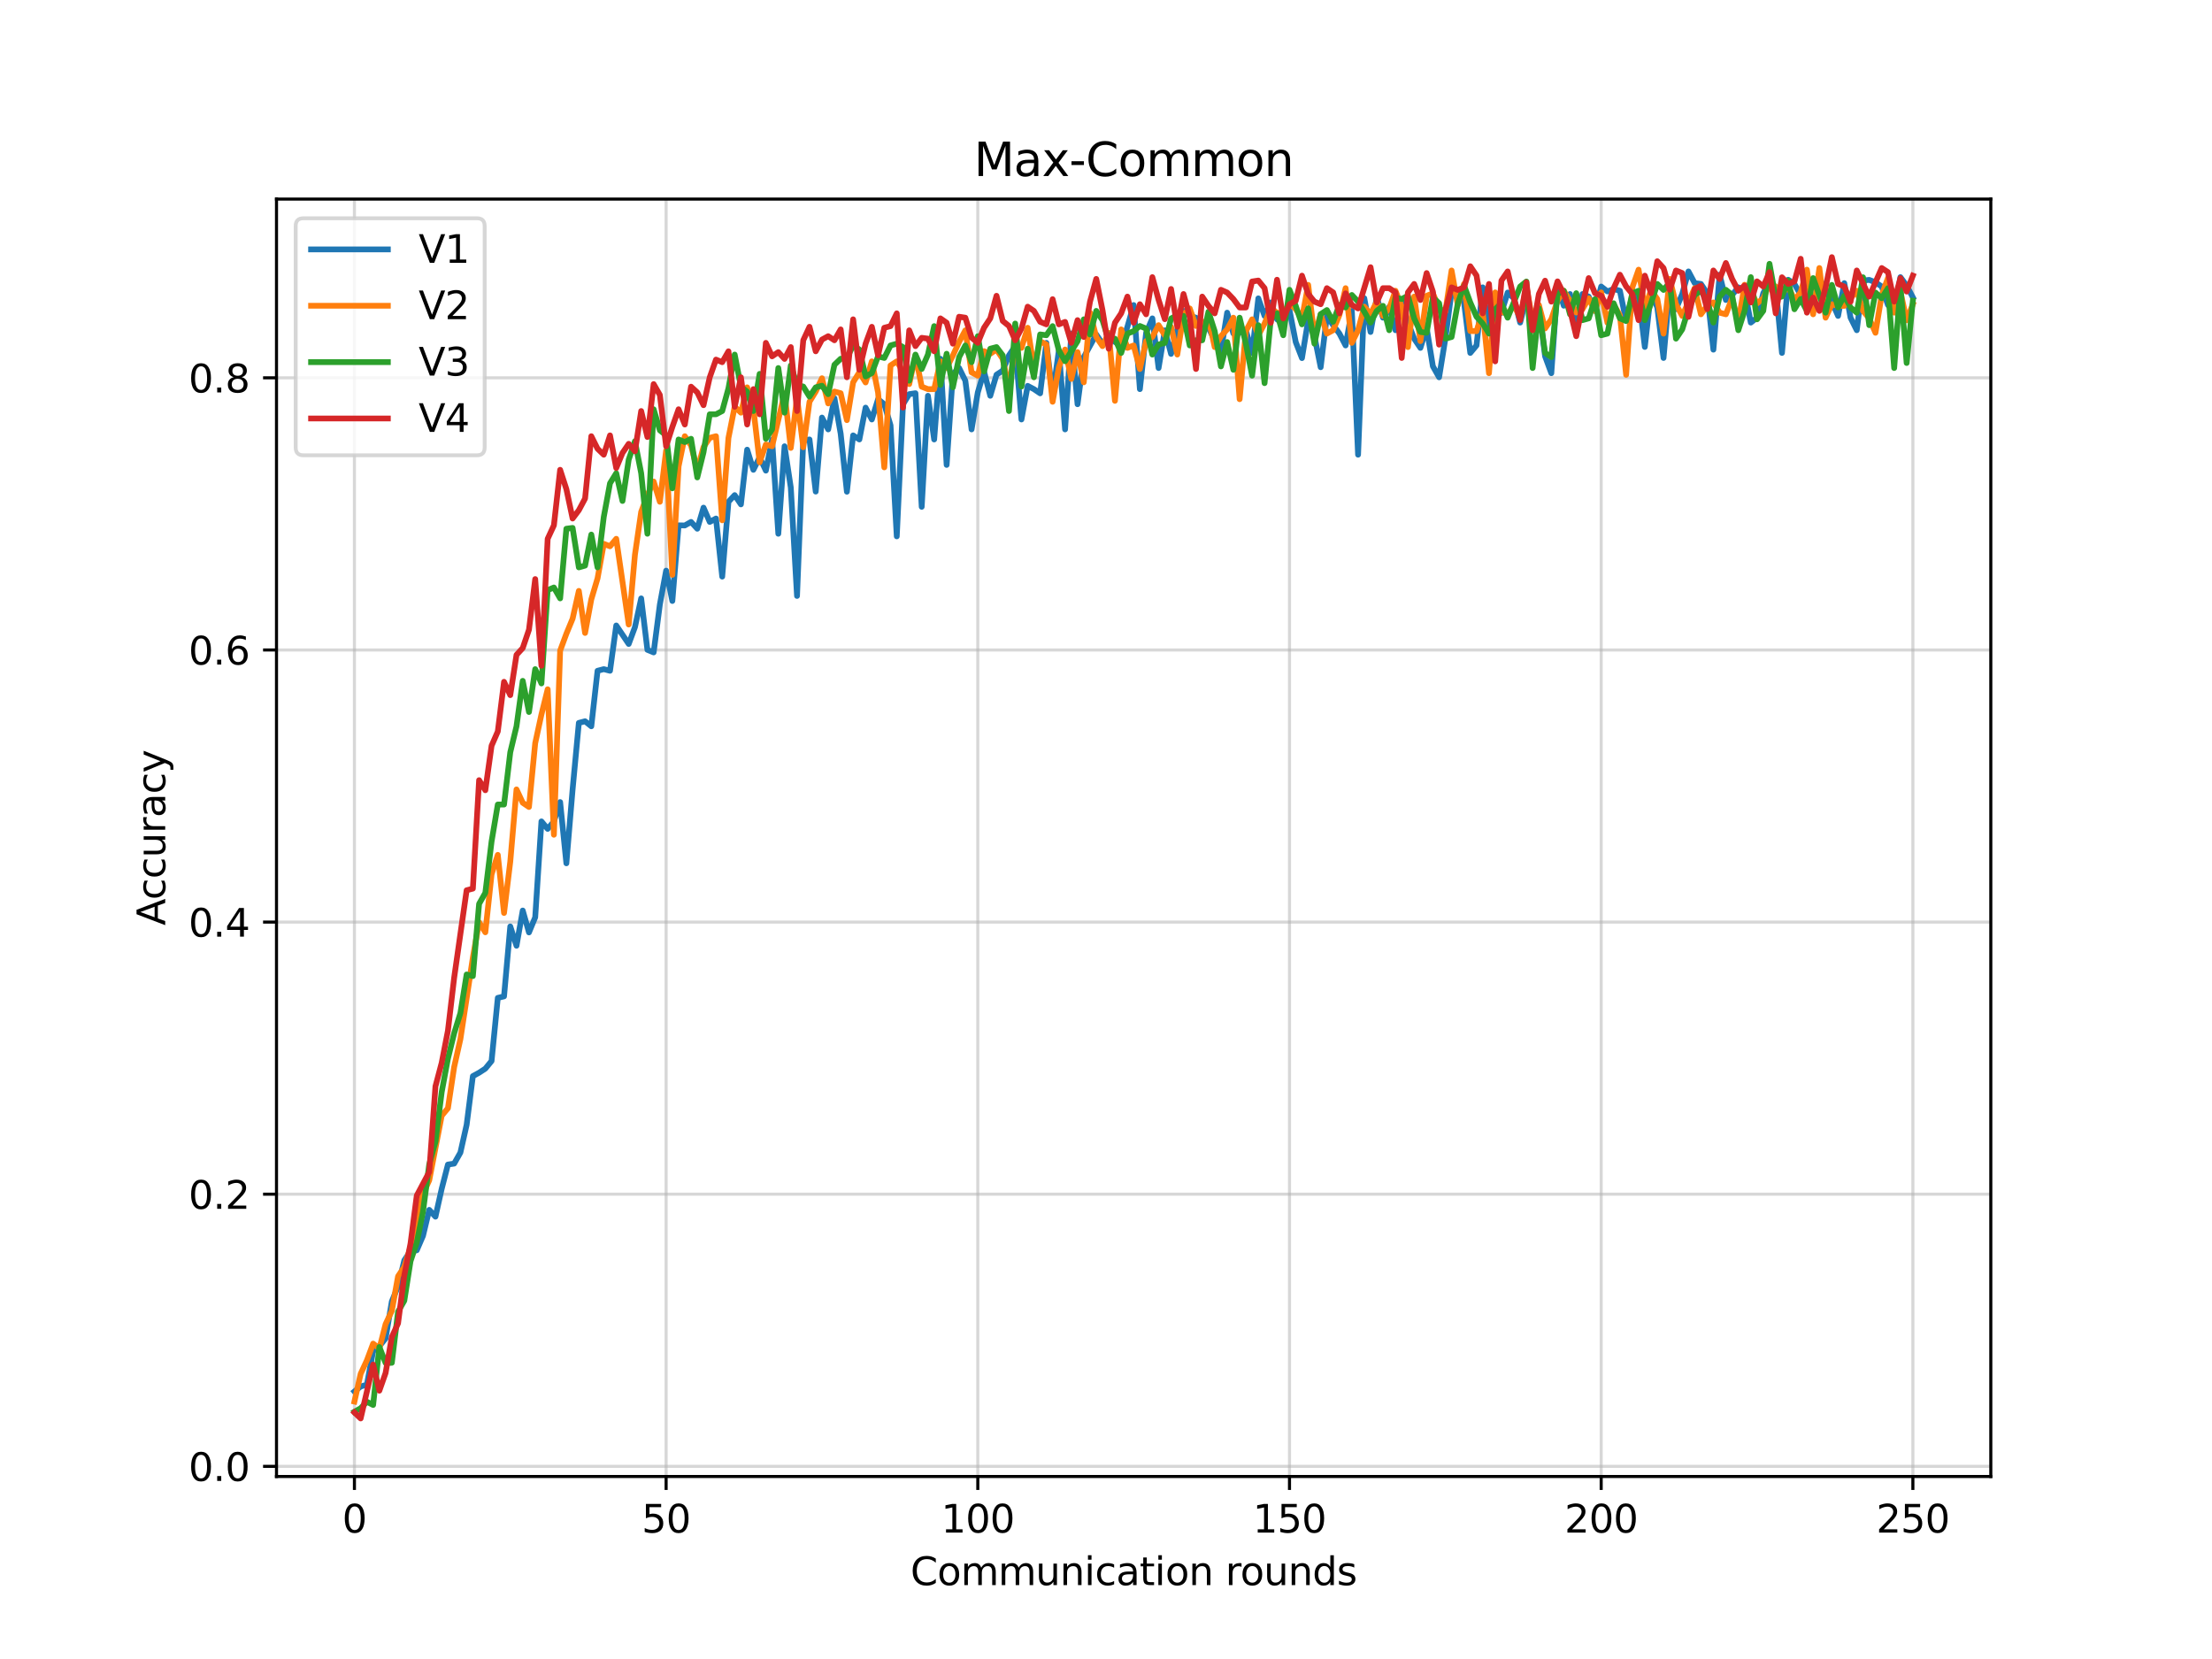 <?xml version="1.0" encoding="utf-8" standalone="no"?>
<!DOCTYPE svg PUBLIC "-//W3C//DTD SVG 1.1//EN"
  "http://www.w3.org/Graphics/SVG/1.1/DTD/svg11.dtd">
<svg xmlns:xlink="http://www.w3.org/1999/xlink" width="576pt" height="432pt" viewBox="0 0 576 432" xmlns="http://www.w3.org/2000/svg" version="1.1">
 <defs>
  <style type="text/css">*{stroke-linejoin: round; stroke-linecap: butt}</style>
 </defs>
 <g id="figure_1">
  <g id="patch_1">
   <path d="M 0 432 
L 576 432 
L 576 0 
L 0 0 
z
" style="fill: #ffffff"/>
  </g>
  <g id="axes_1">
   <g id="patch_2">
    <path d="M 72 384.48 
L 518.4 384.48 
L 518.4 51.84 
L 72 51.84 
z
" style="fill: #ffffff"/>
   </g>
   <g id="matplotlib.axis_1">
    <g id="xtick_1">
     <g id="line2d_1">
      <path d="M 92.291 384.48 
L 92.291 51.84 
" clip-path="url(#pf5d9b5cfca)" style="fill: none; stroke: #b0b0b0; stroke-opacity: 0.5; stroke-width: 0.8; stroke-linecap: square"/>
     </g>
     <g id="line2d_2">
      <defs>
       <path id="m8b87a266e9" d="M 0 0 
L 0 3.5 
" style="stroke: #000000; stroke-width: 0.8"/>
      </defs>
      <g>
       <use xlink:href="#m8b87a266e9" x="92.291" y="384.48" style="stroke: #000000; stroke-width: 0.8"/>
      </g>
     </g>
     <g id="text_1">
      <!-- 0 -->
      <g transform="translate(89.11 399.078)scale(0.1 -0.1)">
       <defs>
        <path id="DejaVuSans-30" d="M 2034 4250 
Q 1547 4250 1301 3770 
Q 1056 3291 1056 2328 
Q 1056 1369 1301 889 
Q 1547 409 2034 409 
Q 2525 409 2770 889 
Q 3016 1369 3016 2328 
Q 3016 3291 2770 3770 
Q 2525 4250 2034 4250 
z
M 2034 4750 
Q 2819 4750 3233 4129 
Q 3647 3509 3647 2328 
Q 3647 1150 3233 529 
Q 2819 -91 2034 -91 
Q 1250 -91 836 529 
Q 422 1150 422 2328 
Q 422 3509 836 4129 
Q 1250 4750 2034 4750 
z
" transform="scale(0.016)"/>
       </defs>
       <use xlink:href="#DejaVuSans-30"/>
      </g>
     </g>
    </g>
    <g id="xtick_2">
     <g id="line2d_3">
      <path d="M 173.455 384.48 
L 173.455 51.84 
" clip-path="url(#pf5d9b5cfca)" style="fill: none; stroke: #b0b0b0; stroke-opacity: 0.5; stroke-width: 0.8; stroke-linecap: square"/>
     </g>
     <g id="line2d_4">
      <g>
       <use xlink:href="#m8b87a266e9" x="173.455" y="384.48" style="stroke: #000000; stroke-width: 0.8"/>
      </g>
     </g>
     <g id="text_2">
      <!-- 50 -->
      <g transform="translate(167.092 399.078)scale(0.1 -0.1)">
       <defs>
        <path id="DejaVuSans-35" d="M 691 4666 
L 3169 4666 
L 3169 4134 
L 1269 4134 
L 1269 2991 
Q 1406 3038 1543 3061 
Q 1681 3084 1819 3084 
Q 2600 3084 3056 2656 
Q 3513 2228 3513 1497 
Q 3513 744 3044 326 
Q 2575 -91 1722 -91 
Q 1428 -91 1123 -41 
Q 819 9 494 109 
L 494 744 
Q 775 591 1075 516 
Q 1375 441 1709 441 
Q 2250 441 2565 725 
Q 2881 1009 2881 1497 
Q 2881 1984 2565 2268 
Q 2250 2553 1709 2553 
Q 1456 2553 1204 2497 
Q 953 2441 691 2322 
L 691 4666 
z
" transform="scale(0.016)"/>
       </defs>
       <use xlink:href="#DejaVuSans-35"/>
       <use xlink:href="#DejaVuSans-30" x="63.623"/>
      </g>
     </g>
    </g>
    <g id="xtick_3">
     <g id="line2d_5">
      <path d="M 254.618 384.48 
L 254.618 51.84 
" clip-path="url(#pf5d9b5cfca)" style="fill: none; stroke: #b0b0b0; stroke-opacity: 0.5; stroke-width: 0.8; stroke-linecap: square"/>
     </g>
     <g id="line2d_6">
      <g>
       <use xlink:href="#m8b87a266e9" x="254.618" y="384.48" style="stroke: #000000; stroke-width: 0.8"/>
      </g>
     </g>
     <g id="text_3">
      <!-- 100 -->
      <g transform="translate(245.074 399.078)scale(0.1 -0.1)">
       <defs>
        <path id="DejaVuSans-31" d="M 794 531 
L 1825 531 
L 1825 4091 
L 703 3866 
L 703 4441 
L 1819 4666 
L 2450 4666 
L 2450 531 
L 3481 531 
L 3481 0 
L 794 0 
L 794 531 
z
" transform="scale(0.016)"/>
       </defs>
       <use xlink:href="#DejaVuSans-31"/>
       <use xlink:href="#DejaVuSans-30" x="63.623"/>
       <use xlink:href="#DejaVuSans-30" x="127.246"/>
      </g>
     </g>
    </g>
    <g id="xtick_4">
     <g id="line2d_7">
      <path d="M 335.782 384.48 
L 335.782 51.84 
" clip-path="url(#pf5d9b5cfca)" style="fill: none; stroke: #b0b0b0; stroke-opacity: 0.5; stroke-width: 0.8; stroke-linecap: square"/>
     </g>
     <g id="line2d_8">
      <g>
       <use xlink:href="#m8b87a266e9" x="335.782" y="384.48" style="stroke: #000000; stroke-width: 0.8"/>
      </g>
     </g>
     <g id="text_4">
      <!-- 150 -->
      <g transform="translate(326.238 399.078)scale(0.1 -0.1)">
       <use xlink:href="#DejaVuSans-31"/>
       <use xlink:href="#DejaVuSans-35" x="63.623"/>
       <use xlink:href="#DejaVuSans-30" x="127.246"/>
      </g>
     </g>
    </g>
    <g id="xtick_5">
     <g id="line2d_9">
      <path d="M 416.945 384.48 
L 416.945 51.84 
" clip-path="url(#pf5d9b5cfca)" style="fill: none; stroke: #b0b0b0; stroke-opacity: 0.5; stroke-width: 0.8; stroke-linecap: square"/>
     </g>
     <g id="line2d_10">
      <g>
       <use xlink:href="#m8b87a266e9" x="416.945" y="384.48" style="stroke: #000000; stroke-width: 0.8"/>
      </g>
     </g>
     <g id="text_5">
      <!-- 200 -->
      <g transform="translate(407.402 399.078)scale(0.1 -0.1)">
       <defs>
        <path id="DejaVuSans-32" d="M 1228 531 
L 3431 531 
L 3431 0 
L 469 0 
L 469 531 
Q 828 903 1448 1529 
Q 2069 2156 2228 2338 
Q 2531 2678 2651 2914 
Q 2772 3150 2772 3378 
Q 2772 3750 2511 3984 
Q 2250 4219 1831 4219 
Q 1534 4219 1204 4116 
Q 875 4013 500 3803 
L 500 4441 
Q 881 4594 1212 4672 
Q 1544 4750 1819 4750 
Q 2544 4750 2975 4387 
Q 3406 4025 3406 3419 
Q 3406 3131 3298 2873 
Q 3191 2616 2906 2266 
Q 2828 2175 2409 1742 
Q 1991 1309 1228 531 
z
" transform="scale(0.016)"/>
       </defs>
       <use xlink:href="#DejaVuSans-32"/>
       <use xlink:href="#DejaVuSans-30" x="63.623"/>
       <use xlink:href="#DejaVuSans-30" x="127.246"/>
      </g>
     </g>
    </g>
    <g id="xtick_6">
     <g id="line2d_11">
      <path d="M 498.109 384.48 
L 498.109 51.84 
" clip-path="url(#pf5d9b5cfca)" style="fill: none; stroke: #b0b0b0; stroke-opacity: 0.5; stroke-width: 0.8; stroke-linecap: square"/>
     </g>
     <g id="line2d_12">
      <g>
       <use xlink:href="#m8b87a266e9" x="498.109" y="384.48" style="stroke: #000000; stroke-width: 0.8"/>
      </g>
     </g>
     <g id="text_6">
      <!-- 250 -->
      <g transform="translate(488.565 399.078)scale(0.1 -0.1)">
       <use xlink:href="#DejaVuSans-32"/>
       <use xlink:href="#DejaVuSans-35" x="63.623"/>
       <use xlink:href="#DejaVuSans-30" x="127.246"/>
      </g>
     </g>
    </g>
    <g id="text_7">
     <!-- Communication rounds -->
     <g transform="translate(237.084 412.757)scale(0.1 -0.1)">
      <defs>
       <path id="DejaVuSans-43" d="M 4122 4306 
L 4122 3641 
Q 3803 3938 3442 4084 
Q 3081 4231 2675 4231 
Q 1875 4231 1450 3742 
Q 1025 3253 1025 2328 
Q 1025 1406 1450 917 
Q 1875 428 2675 428 
Q 3081 428 3442 575 
Q 3803 722 4122 1019 
L 4122 359 
Q 3791 134 3420 21 
Q 3050 -91 2638 -91 
Q 1578 -91 968 557 
Q 359 1206 359 2328 
Q 359 3453 968 4101 
Q 1578 4750 2638 4750 
Q 3056 4750 3426 4639 
Q 3797 4528 4122 4306 
z
" transform="scale(0.016)"/>
       <path id="DejaVuSans-6f" d="M 1959 3097 
Q 1497 3097 1228 2736 
Q 959 2375 959 1747 
Q 959 1119 1226 758 
Q 1494 397 1959 397 
Q 2419 397 2687 759 
Q 2956 1122 2956 1747 
Q 2956 2369 2687 2733 
Q 2419 3097 1959 3097 
z
M 1959 3584 
Q 2709 3584 3137 3096 
Q 3566 2609 3566 1747 
Q 3566 888 3137 398 
Q 2709 -91 1959 -91 
Q 1206 -91 779 398 
Q 353 888 353 1747 
Q 353 2609 779 3096 
Q 1206 3584 1959 3584 
z
" transform="scale(0.016)"/>
       <path id="DejaVuSans-6d" d="M 3328 2828 
Q 3544 3216 3844 3400 
Q 4144 3584 4550 3584 
Q 5097 3584 5394 3201 
Q 5691 2819 5691 2113 
L 5691 0 
L 5113 0 
L 5113 2094 
Q 5113 2597 4934 2840 
Q 4756 3084 4391 3084 
Q 3944 3084 3684 2787 
Q 3425 2491 3425 1978 
L 3425 0 
L 2847 0 
L 2847 2094 
Q 2847 2600 2669 2842 
Q 2491 3084 2119 3084 
Q 1678 3084 1418 2786 
Q 1159 2488 1159 1978 
L 1159 0 
L 581 0 
L 581 3500 
L 1159 3500 
L 1159 2956 
Q 1356 3278 1631 3431 
Q 1906 3584 2284 3584 
Q 2666 3584 2933 3390 
Q 3200 3197 3328 2828 
z
" transform="scale(0.016)"/>
       <path id="DejaVuSans-75" d="M 544 1381 
L 544 3500 
L 1119 3500 
L 1119 1403 
Q 1119 906 1312 657 
Q 1506 409 1894 409 
Q 2359 409 2629 706 
Q 2900 1003 2900 1516 
L 2900 3500 
L 3475 3500 
L 3475 0 
L 2900 0 
L 2900 538 
Q 2691 219 2414 64 
Q 2138 -91 1772 -91 
Q 1169 -91 856 284 
Q 544 659 544 1381 
z
M 1991 3584 
L 1991 3584 
z
" transform="scale(0.016)"/>
       <path id="DejaVuSans-6e" d="M 3513 2113 
L 3513 0 
L 2938 0 
L 2938 2094 
Q 2938 2591 2744 2837 
Q 2550 3084 2163 3084 
Q 1697 3084 1428 2787 
Q 1159 2491 1159 1978 
L 1159 0 
L 581 0 
L 581 3500 
L 1159 3500 
L 1159 2956 
Q 1366 3272 1645 3428 
Q 1925 3584 2291 3584 
Q 2894 3584 3203 3211 
Q 3513 2838 3513 2113 
z
" transform="scale(0.016)"/>
       <path id="DejaVuSans-69" d="M 603 3500 
L 1178 3500 
L 1178 0 
L 603 0 
L 603 3500 
z
M 603 4863 
L 1178 4863 
L 1178 4134 
L 603 4134 
L 603 4863 
z
" transform="scale(0.016)"/>
       <path id="DejaVuSans-63" d="M 3122 3366 
L 3122 2828 
Q 2878 2963 2633 3030 
Q 2388 3097 2138 3097 
Q 1578 3097 1268 2742 
Q 959 2388 959 1747 
Q 959 1106 1268 751 
Q 1578 397 2138 397 
Q 2388 397 2633 464 
Q 2878 531 3122 666 
L 3122 134 
Q 2881 22 2623 -34 
Q 2366 -91 2075 -91 
Q 1284 -91 818 406 
Q 353 903 353 1747 
Q 353 2603 823 3093 
Q 1294 3584 2113 3584 
Q 2378 3584 2631 3529 
Q 2884 3475 3122 3366 
z
" transform="scale(0.016)"/>
       <path id="DejaVuSans-61" d="M 2194 1759 
Q 1497 1759 1228 1600 
Q 959 1441 959 1056 
Q 959 750 1161 570 
Q 1363 391 1709 391 
Q 2188 391 2477 730 
Q 2766 1069 2766 1631 
L 2766 1759 
L 2194 1759 
z
M 3341 1997 
L 3341 0 
L 2766 0 
L 2766 531 
Q 2569 213 2275 61 
Q 1981 -91 1556 -91 
Q 1019 -91 701 211 
Q 384 513 384 1019 
Q 384 1609 779 1909 
Q 1175 2209 1959 2209 
L 2766 2209 
L 2766 2266 
Q 2766 2663 2505 2880 
Q 2244 3097 1772 3097 
Q 1472 3097 1187 3025 
Q 903 2953 641 2809 
L 641 3341 
Q 956 3463 1253 3523 
Q 1550 3584 1831 3584 
Q 2591 3584 2966 3190 
Q 3341 2797 3341 1997 
z
" transform="scale(0.016)"/>
       <path id="DejaVuSans-74" d="M 1172 4494 
L 1172 3500 
L 2356 3500 
L 2356 3053 
L 1172 3053 
L 1172 1153 
Q 1172 725 1289 603 
Q 1406 481 1766 481 
L 2356 481 
L 2356 0 
L 1766 0 
Q 1100 0 847 248 
Q 594 497 594 1153 
L 594 3053 
L 172 3053 
L 172 3500 
L 594 3500 
L 594 4494 
L 1172 4494 
z
" transform="scale(0.016)"/>
       <path id="DejaVuSans-20" transform="scale(0.016)"/>
       <path id="DejaVuSans-72" d="M 2631 2963 
Q 2534 3019 2420 3045 
Q 2306 3072 2169 3072 
Q 1681 3072 1420 2755 
Q 1159 2438 1159 1844 
L 1159 0 
L 581 0 
L 581 3500 
L 1159 3500 
L 1159 2956 
Q 1341 3275 1631 3429 
Q 1922 3584 2338 3584 
Q 2397 3584 2469 3576 
Q 2541 3569 2628 3553 
L 2631 2963 
z
" transform="scale(0.016)"/>
       <path id="DejaVuSans-64" d="M 2906 2969 
L 2906 4863 
L 3481 4863 
L 3481 0 
L 2906 0 
L 2906 525 
Q 2725 213 2448 61 
Q 2172 -91 1784 -91 
Q 1150 -91 751 415 
Q 353 922 353 1747 
Q 353 2572 751 3078 
Q 1150 3584 1784 3584 
Q 2172 3584 2448 3432 
Q 2725 3281 2906 2969 
z
M 947 1747 
Q 947 1113 1208 752 
Q 1469 391 1925 391 
Q 2381 391 2643 752 
Q 2906 1113 2906 1747 
Q 2906 2381 2643 2742 
Q 2381 3103 1925 3103 
Q 1469 3103 1208 2742 
Q 947 2381 947 1747 
z
" transform="scale(0.016)"/>
       <path id="DejaVuSans-73" d="M 2834 3397 
L 2834 2853 
Q 2591 2978 2328 3040 
Q 2066 3103 1784 3103 
Q 1356 3103 1142 2972 
Q 928 2841 928 2578 
Q 928 2378 1081 2264 
Q 1234 2150 1697 2047 
L 1894 2003 
Q 2506 1872 2764 1633 
Q 3022 1394 3022 966 
Q 3022 478 2636 193 
Q 2250 -91 1575 -91 
Q 1294 -91 989 -36 
Q 684 19 347 128 
L 347 722 
Q 666 556 975 473 
Q 1284 391 1588 391 
Q 1994 391 2212 530 
Q 2431 669 2431 922 
Q 2431 1156 2273 1281 
Q 2116 1406 1581 1522 
L 1381 1569 
Q 847 1681 609 1914 
Q 372 2147 372 2553 
Q 372 3047 722 3315 
Q 1072 3584 1716 3584 
Q 2034 3584 2315 3537 
Q 2597 3491 2834 3397 
z
" transform="scale(0.016)"/>
      </defs>
      <use xlink:href="#DejaVuSans-43"/>
      <use xlink:href="#DejaVuSans-6f" x="69.824"/>
      <use xlink:href="#DejaVuSans-6d" x="131.006"/>
      <use xlink:href="#DejaVuSans-6d" x="228.418"/>
      <use xlink:href="#DejaVuSans-75" x="325.83"/>
      <use xlink:href="#DejaVuSans-6e" x="389.209"/>
      <use xlink:href="#DejaVuSans-69" x="452.588"/>
      <use xlink:href="#DejaVuSans-63" x="480.371"/>
      <use xlink:href="#DejaVuSans-61" x="535.352"/>
      <use xlink:href="#DejaVuSans-74" x="596.631"/>
      <use xlink:href="#DejaVuSans-69" x="635.84"/>
      <use xlink:href="#DejaVuSans-6f" x="663.623"/>
      <use xlink:href="#DejaVuSans-6e" x="724.805"/>
      <use xlink:href="#DejaVuSans-20" x="788.184"/>
      <use xlink:href="#DejaVuSans-72" x="819.971"/>
      <use xlink:href="#DejaVuSans-6f" x="858.834"/>
      <use xlink:href="#DejaVuSans-75" x="920.016"/>
      <use xlink:href="#DejaVuSans-6e" x="983.395"/>
      <use xlink:href="#DejaVuSans-64" x="1046.773"/>
      <use xlink:href="#DejaVuSans-73" x="1110.25"/>
     </g>
    </g>
   </g>
   <g id="matplotlib.axis_2">
    <g id="ytick_1">
     <g id="line2d_13">
      <path d="M 72 381.832 
L 518.4 381.832 
" clip-path="url(#pf5d9b5cfca)" style="fill: none; stroke: #b0b0b0; stroke-opacity: 0.5; stroke-width: 0.8; stroke-linecap: square"/>
     </g>
     <g id="line2d_14">
      <defs>
       <path id="mb32d06a1a7" d="M 0 0 
L -3.5 0 
" style="stroke: #000000; stroke-width: 0.8"/>
      </defs>
      <g>
       <use xlink:href="#mb32d06a1a7" x="72" y="381.832" style="stroke: #000000; stroke-width: 0.8"/>
      </g>
     </g>
     <g id="text_8">
      <!-- 0.0 -->
      <g transform="translate(49.097 385.631)scale(0.1 -0.1)">
       <defs>
        <path id="DejaVuSans-2e" d="M 684 794 
L 1344 794 
L 1344 0 
L 684 0 
L 684 794 
z
" transform="scale(0.016)"/>
       </defs>
       <use xlink:href="#DejaVuSans-30"/>
       <use xlink:href="#DejaVuSans-2e" x="63.623"/>
       <use xlink:href="#DejaVuSans-30" x="95.41"/>
      </g>
     </g>
    </g>
    <g id="ytick_2">
     <g id="line2d_15">
      <path d="M 72 310.97 
L 518.4 310.97 
" clip-path="url(#pf5d9b5cfca)" style="fill: none; stroke: #b0b0b0; stroke-opacity: 0.5; stroke-width: 0.8; stroke-linecap: square"/>
     </g>
     <g id="line2d_16">
      <g>
       <use xlink:href="#mb32d06a1a7" x="72" y="310.97" style="stroke: #000000; stroke-width: 0.8"/>
      </g>
     </g>
     <g id="text_9">
      <!-- 0.2 -->
      <g transform="translate(49.097 314.77)scale(0.1 -0.1)">
       <use xlink:href="#DejaVuSans-30"/>
       <use xlink:href="#DejaVuSans-2e" x="63.623"/>
       <use xlink:href="#DejaVuSans-32" x="95.41"/>
      </g>
     </g>
    </g>
    <g id="ytick_3">
     <g id="line2d_17">
      <path d="M 72 240.109 
L 518.4 240.109 
" clip-path="url(#pf5d9b5cfca)" style="fill: none; stroke: #b0b0b0; stroke-opacity: 0.5; stroke-width: 0.8; stroke-linecap: square"/>
     </g>
     <g id="line2d_18">
      <g>
       <use xlink:href="#mb32d06a1a7" x="72" y="240.109" style="stroke: #000000; stroke-width: 0.8"/>
      </g>
     </g>
     <g id="text_10">
      <!-- 0.4 -->
      <g transform="translate(49.097 243.908)scale(0.1 -0.1)">
       <defs>
        <path id="DejaVuSans-34" d="M 2419 4116 
L 825 1625 
L 2419 1625 
L 2419 4116 
z
M 2253 4666 
L 3047 4666 
L 3047 1625 
L 3713 1625 
L 3713 1100 
L 3047 1100 
L 3047 0 
L 2419 0 
L 2419 1100 
L 313 1100 
L 313 1709 
L 2253 4666 
z
" transform="scale(0.016)"/>
       </defs>
       <use xlink:href="#DejaVuSans-30"/>
       <use xlink:href="#DejaVuSans-2e" x="63.623"/>
       <use xlink:href="#DejaVuSans-34" x="95.41"/>
      </g>
     </g>
    </g>
    <g id="ytick_4">
     <g id="line2d_19">
      <path d="M 72 169.248 
L 518.4 169.248 
" clip-path="url(#pf5d9b5cfca)" style="fill: none; stroke: #b0b0b0; stroke-opacity: 0.5; stroke-width: 0.8; stroke-linecap: square"/>
     </g>
     <g id="line2d_20">
      <g>
       <use xlink:href="#mb32d06a1a7" x="72" y="169.248" style="stroke: #000000; stroke-width: 0.8"/>
      </g>
     </g>
     <g id="text_11">
      <!-- 0.6 -->
      <g transform="translate(49.097 173.047)scale(0.1 -0.1)">
       <defs>
        <path id="DejaVuSans-36" d="M 2113 2584 
Q 1688 2584 1439 2293 
Q 1191 2003 1191 1497 
Q 1191 994 1439 701 
Q 1688 409 2113 409 
Q 2538 409 2786 701 
Q 3034 994 3034 1497 
Q 3034 2003 2786 2293 
Q 2538 2584 2113 2584 
z
M 3366 4563 
L 3366 3988 
Q 3128 4100 2886 4159 
Q 2644 4219 2406 4219 
Q 1781 4219 1451 3797 
Q 1122 3375 1075 2522 
Q 1259 2794 1537 2939 
Q 1816 3084 2150 3084 
Q 2853 3084 3261 2657 
Q 3669 2231 3669 1497 
Q 3669 778 3244 343 
Q 2819 -91 2113 -91 
Q 1303 -91 875 529 
Q 447 1150 447 2328 
Q 447 3434 972 4092 
Q 1497 4750 2381 4750 
Q 2619 4750 2861 4703 
Q 3103 4656 3366 4563 
z
" transform="scale(0.016)"/>
       </defs>
       <use xlink:href="#DejaVuSans-30"/>
       <use xlink:href="#DejaVuSans-2e" x="63.623"/>
       <use xlink:href="#DejaVuSans-36" x="95.41"/>
      </g>
     </g>
    </g>
    <g id="ytick_5">
     <g id="line2d_21">
      <path d="M 72 98.387 
L 518.4 98.387 
" clip-path="url(#pf5d9b5cfca)" style="fill: none; stroke: #b0b0b0; stroke-opacity: 0.5; stroke-width: 0.8; stroke-linecap: square"/>
     </g>
     <g id="line2d_22">
      <g>
       <use xlink:href="#mb32d06a1a7" x="72" y="98.387" style="stroke: #000000; stroke-width: 0.8"/>
      </g>
     </g>
     <g id="text_12">
      <!-- 0.8 -->
      <g transform="translate(49.097 102.186)scale(0.1 -0.1)">
       <defs>
        <path id="DejaVuSans-38" d="M 2034 2216 
Q 1584 2216 1326 1975 
Q 1069 1734 1069 1313 
Q 1069 891 1326 650 
Q 1584 409 2034 409 
Q 2484 409 2743 651 
Q 3003 894 3003 1313 
Q 3003 1734 2745 1975 
Q 2488 2216 2034 2216 
z
M 1403 2484 
Q 997 2584 770 2862 
Q 544 3141 544 3541 
Q 544 4100 942 4425 
Q 1341 4750 2034 4750 
Q 2731 4750 3128 4425 
Q 3525 4100 3525 3541 
Q 3525 3141 3298 2862 
Q 3072 2584 2669 2484 
Q 3125 2378 3379 2068 
Q 3634 1759 3634 1313 
Q 3634 634 3220 271 
Q 2806 -91 2034 -91 
Q 1263 -91 848 271 
Q 434 634 434 1313 
Q 434 1759 690 2068 
Q 947 2378 1403 2484 
z
M 1172 3481 
Q 1172 3119 1398 2916 
Q 1625 2713 2034 2713 
Q 2441 2713 2670 2916 
Q 2900 3119 2900 3481 
Q 2900 3844 2670 4047 
Q 2441 4250 2034 4250 
Q 1625 4250 1398 4047 
Q 1172 3844 1172 3481 
z
" transform="scale(0.016)"/>
       </defs>
       <use xlink:href="#DejaVuSans-30"/>
       <use xlink:href="#DejaVuSans-2e" x="63.623"/>
       <use xlink:href="#DejaVuSans-38" x="95.41"/>
      </g>
     </g>
    </g>
    <g id="text_13">
     <!-- Accuracy -->
     <g transform="translate(43.017 240.988)rotate(-90)scale(0.1 -0.1)">
      <defs>
       <path id="DejaVuSans-41" d="M 2188 4044 
L 1331 1722 
L 3047 1722 
L 2188 4044 
z
M 1831 4666 
L 2547 4666 
L 4325 0 
L 3669 0 
L 3244 1197 
L 1141 1197 
L 716 0 
L 50 0 
L 1831 4666 
z
" transform="scale(0.016)"/>
       <path id="DejaVuSans-79" d="M 2059 -325 
Q 1816 -950 1584 -1140 
Q 1353 -1331 966 -1331 
L 506 -1331 
L 506 -850 
L 844 -850 
Q 1081 -850 1212 -737 
Q 1344 -625 1503 -206 
L 1606 56 
L 191 3500 
L 800 3500 
L 1894 763 
L 2988 3500 
L 3597 3500 
L 2059 -325 
z
" transform="scale(0.016)"/>
      </defs>
      <use xlink:href="#DejaVuSans-41"/>
      <use xlink:href="#DejaVuSans-63" x="66.658"/>
      <use xlink:href="#DejaVuSans-63" x="121.639"/>
      <use xlink:href="#DejaVuSans-75" x="176.619"/>
      <use xlink:href="#DejaVuSans-72" x="239.998"/>
      <use xlink:href="#DejaVuSans-61" x="281.111"/>
      <use xlink:href="#DejaVuSans-63" x="342.391"/>
      <use xlink:href="#DejaVuSans-79" x="397.371"/>
     </g>
    </g>
   </g>
   <g id="line2d_23">
    <path d="M 92.291 362.345 
L 93.914 361.034 
L 95.537 360.573 
L 97.161 351.822 
L 98.784 350.546 
L 100.407 348.527 
L 102.031 338.89 
L 103.654 334.957 
L 105.277 328.19 
L 106.9 325.78 
L 108.524 325.568 
L 110.147 321.812 
L 111.77 315.045 
L 113.393 316.816 
L 115.017 309.553 
L 116.64 303.247 
L 118.263 302.999 
L 119.887 300.129 
L 121.51 292.901 
L 123.133 280.217 
L 124.756 279.331 
L 126.38 278.268 
L 128.003 276.284 
L 129.626 259.844 
L 131.249 259.454 
L 132.873 241.243 
L 134.496 246.274 
L 136.119 237.098 
L 137.743 242.802 
L 139.366 238.869 
L 140.989 213.891 
L 142.612 215.839 
L 144.236 213.891 
L 145.859 208.859 
L 147.482 224.803 
L 149.105 205.564 
L 150.729 188.239 
L 152.352 187.814 
L 153.975 189.125 
L 155.599 174.669 
L 157.222 174.244 
L 158.845 174.669 
L 160.468 162.871 
L 163.715 167.689 
L 165.338 163.296 
L 166.961 155.82 
L 168.585 169.213 
L 170.208 169.886 
L 171.831 157.379 
L 173.455 148.592 
L 175.078 156.493 
L 176.701 136.794 
L 178.324 136.829 
L 179.948 135.908 
L 181.571 137.679 
L 183.194 132.188 
L 184.817 135.908 
L 186.441 135.022 
L 188.064 150.151 
L 189.687 130.664 
L 191.311 128.928 
L 192.934 131.337 
L 194.557 117.094 
L 196.18 122.338 
L 197.804 119.078 
L 199.427 122.551 
L 201.05 114.437 
L 202.673 138.99 
L 204.297 116.209 
L 205.92 126.944 
L 207.543 155.182 
L 209.167 114.685 
L 210.79 114.437 
L 212.413 128.007 
L 214.036 108.733 
L 215.66 111.815 
L 217.283 103.702 
L 218.906 112.913 
L 220.529 128.042 
L 222.153 113.374 
L 223.776 114.437 
L 225.399 106.146 
L 227.023 109.229 
L 228.646 103.95 
L 230.269 105.26 
L 231.892 110.752 
L 233.516 139.664 
L 235.139 105.26 
L 236.762 102.639 
L 238.385 102.391 
L 240.009 131.975 
L 241.632 103.064 
L 243.255 114.437 
L 244.879 93.427 
L 246.502 121.062 
L 248.125 97.359 
L 249.748 95.836 
L 251.372 99.131 
L 252.995 111.815 
L 254.618 102.178 
L 256.241 96.722 
L 257.865 103.064 
L 259.488 97.572 
L 261.111 96.509 
L 262.735 92.541 
L 264.358 90.132 
L 265.981 109.229 
L 267.604 100.477 
L 269.228 101.328 
L 270.851 102.426 
L 272.474 89.281 
L 274.097 103.064 
L 275.721 91.265 
L 277.344 111.815 
L 278.967 86.837 
L 280.591 105.26 
L 282.214 93.001 
L 285.46 87.085 
L 287.084 89.494 
L 288.707 87.935 
L 290.33 89.033 
L 291.953 89.954 
L 293.577 85.1 
L 295.2 79.432 
L 296.823 101.328 
L 298.447 86.659 
L 300.07 82.904 
L 301.693 95.836 
L 303.316 86.022 
L 304.94 92.151 
L 306.563 85.774 
L 308.186 80.955 
L 309.809 82.266 
L 311.433 82.727 
L 314.679 85.348 
L 316.303 88.608 
L 317.926 91.478 
L 319.549 81.416 
L 321.172 86.837 
L 322.796 86.624 
L 324.419 85.986 
L 326.042 91.903 
L 327.665 77.695 
L 329.289 82.266 
L 330.912 78.758 
L 332.535 83.152 
L 334.159 84.25 
L 335.782 80.742 
L 337.405 89.069 
L 339.028 93.249 
L 340.652 83.364 
L 342.275 87.545 
L 343.898 95.623 
L 345.521 82.266 
L 347.145 84.675 
L 348.768 86.837 
L 350.391 89.954 
L 352.015 80.955 
L 353.638 118.405 
L 355.261 77.66 
L 356.884 86.447 
L 358.508 77.447 
L 360.131 82.727 
L 361.754 79.892 
L 363.377 85.986 
L 365.001 78.546 
L 366.624 84.002 
L 368.247 88.183 
L 369.871 90.592 
L 371.494 85.348 
L 373.117 95.375 
L 374.74 98.245 
L 376.364 88.183 
L 377.987 75.924 
L 379.61 76.562 
L 381.233 78.758 
L 382.857 91.903 
L 384.48 89.954 
L 386.103 74.826 
L 387.727 86.447 
L 389.35 82.727 
L 390.973 81.38 
L 392.596 76.172 
L 394.22 77.695 
L 395.843 84.002 
L 397.466 77.447 
L 399.089 82.514 
L 400.713 79.644 
L 402.336 92.789 
L 403.959 97.182 
L 405.583 74.4 
L 407.206 79.609 
L 408.829 76.562 
L 410.452 86.659 
L 412.076 76.562 
L 413.699 77.235 
L 415.322 80.955 
L 416.945 74.613 
L 418.569 75.889 
L 420.192 75.251 
L 421.815 75.711 
L 423.439 83.577 
L 425.062 77.022 
L 426.685 77.022 
L 428.308 90.344 
L 429.932 75.924 
L 431.555 80.069 
L 433.178 93.214 
L 434.801 74.826 
L 436.425 80.494 
L 438.048 76.562 
L 439.671 70.68 
L 441.295 73.727 
L 442.918 73.94 
L 444.541 76.349 
L 446.164 91.053 
L 447.788 71.531 
L 449.411 78.121 
L 451.034 76.81 
L 452.657 74.826 
L 454.281 75.711 
L 455.904 84.002 
L 457.527 82.727 
L 459.151 76.349 
L 460.774 73.302 
L 462.397 74.826 
L 464.02 91.903 
L 465.644 72.841 
L 467.267 73.94 
L 468.89 76.81 
L 470.513 73.302 
L 472.137 73.054 
L 473.76 72.416 
L 475.383 75.711 
L 477.007 78.546 
L 478.63 82.266 
L 480.253 73.727 
L 481.876 82.727 
L 483.5 85.986 
L 485.123 73.054 
L 486.746 72.877 
L 488.369 73.515 
L 489.993 74.613 
L 491.616 79.432 
L 493.239 80.955 
L 494.863 72.168 
L 496.486 74.365 
L 498.109 77.447 
L 498.109 77.447 
" clip-path="url(#pf5d9b5cfca)" style="fill: none; stroke: #1f77b4; stroke-width: 1.5; stroke-linecap: square"/>
   </g>
   <g id="line2d_24">
    <path d="M 92.291 364.967 
L 93.914 357.739 
L 95.537 354.231 
L 97.161 349.873 
L 98.784 351.149 
L 100.407 344.807 
L 102.031 341.334 
L 103.654 332.335 
L 105.277 329.926 
L 106.9 324.682 
L 108.524 318.092 
L 110.147 310.864 
L 111.77 307.356 
L 115.017 290.527 
L 116.64 288.578 
L 118.263 277.843 
L 119.887 270.58 
L 123.133 249.357 
L 124.756 240.145 
L 126.38 242.767 
L 128.003 227.673 
L 129.626 222.607 
L 131.249 237.735 
L 132.873 224.378 
L 134.496 205.564 
L 136.119 209.037 
L 137.743 210.135 
L 139.366 193.518 
L 140.989 186.042 
L 142.612 179.488 
L 144.236 217.363 
L 145.859 169.425 
L 147.482 165.032 
L 149.105 161.099 
L 150.729 153.871 
L 152.352 164.819 
L 153.975 156.068 
L 155.599 150.612 
L 157.222 141.612 
L 158.845 142.25 
L 160.468 140.301 
L 163.715 162.623 
L 165.338 144.447 
L 166.961 133.286 
L 168.585 128.928 
L 170.208 125.385 
L 171.831 130.664 
L 173.455 117.307 
L 175.078 149.69 
L 176.701 121.452 
L 178.324 113.587 
L 179.948 115.996 
L 181.571 122.338 
L 183.194 116.421 
L 184.817 114.012 
L 186.441 113.587 
L 188.064 135.483 
L 189.687 114.047 
L 191.311 105.898 
L 192.934 107.457 
L 194.557 100.867 
L 196.18 106.359 
L 197.804 120.389 
L 199.427 115.748 
L 201.05 116.209 
L 204.297 102.426 
L 205.92 116.634 
L 207.543 103.524 
L 209.167 116.457 
L 210.79 104.623 
L 212.413 101.965 
L 214.036 98.493 
L 215.66 105.048 
L 217.283 101.965 
L 218.906 102.391 
L 220.529 109.406 
L 222.153 99.556 
L 223.776 96.934 
L 225.399 99.592 
L 227.023 94.1 
L 228.646 102.213 
L 230.269 121.7 
L 231.892 95.163 
L 233.516 94.1 
L 235.139 96.722 
L 236.762 100.017 
L 238.385 92.541 
L 240.009 100.69 
L 241.632 101.328 
L 243.255 101.328 
L 244.879 94.1 
L 246.502 95.836 
L 248.125 92.576 
L 249.748 89.033 
L 251.372 86.022 
L 252.995 96.97 
L 254.618 97.82 
L 256.241 91.443 
L 257.865 92.116 
L 259.488 91.017 
L 261.111 93.462 
L 262.735 101.115 
L 264.358 90.38 
L 265.981 90.592 
L 267.604 85.348 
L 269.228 95.836 
L 270.851 88.856 
L 272.474 89.706 
L 274.097 104.623 
L 275.721 95.659 
L 277.344 91.017 
L 278.967 98.67 
L 280.591 91.691 
L 282.214 99.556 
L 283.837 81.416 
L 285.46 87.758 
L 287.084 90.132 
L 288.707 86.659 
L 290.33 104.375 
L 291.953 85.774 
L 293.577 90.592 
L 295.2 89.954 
L 296.823 96.084 
L 298.447 88.821 
L 300.07 87.758 
L 301.693 84.675 
L 303.316 87.297 
L 304.94 85.1 
L 306.563 92.328 
L 308.186 81.841 
L 309.809 80.317 
L 311.433 84.888 
L 313.056 84.463 
L 314.679 82.904 
L 316.303 90.38 
L 317.926 87.545 
L 319.549 85.774 
L 321.172 82.727 
L 322.796 103.95 
L 324.419 86.234 
L 326.042 83.152 
L 327.665 87.297 
L 329.289 84.25 
L 330.912 80.317 
L 332.535 81.416 
L 334.159 81.593 
L 335.782 78.971 
L 337.405 80.494 
L 339.028 82.904 
L 340.652 74.188 
L 342.275 87.545 
L 343.898 81.841 
L 345.521 86.872 
L 347.145 85.986 
L 348.768 82.053 
L 350.391 75.038 
L 352.015 89.281 
L 353.638 85.986 
L 355.261 79.857 
L 356.884 81.805 
L 358.508 78.546 
L 360.131 82.266 
L 361.754 80.282 
L 363.377 75.711 
L 365.001 79.857 
L 366.624 90.38 
L 368.247 77.235 
L 369.871 88.821 
L 371.494 77.022 
L 373.117 76.385 
L 374.74 80.317 
L 376.364 81.168 
L 377.987 70.432 
L 379.61 79.432 
L 381.233 73.94 
L 382.857 86.199 
L 384.48 86.234 
L 386.103 81.168 
L 387.727 97.182 
L 389.35 76.137 
L 390.973 81.168 
L 392.596 81.841 
L 394.22 79.396 
L 395.843 82.727 
L 397.466 74.613 
L 399.089 83.612 
L 400.713 79.396 
L 402.336 85.526 
L 403.959 83.116 
L 405.583 78.298 
L 407.206 75.711 
L 408.829 78.333 
L 410.452 81.38 
L 412.076 80.494 
L 413.699 77.695 
L 415.322 80.955 
L 416.945 76.137 
L 418.569 84.038 
L 420.192 79.396 
L 421.815 82.053 
L 423.439 97.607 
L 425.062 74.826 
L 426.685 70.22 
L 428.308 80.317 
L 429.932 75.499 
L 431.555 77.873 
L 433.178 86.872 
L 434.801 72.629 
L 436.425 79.219 
L 438.048 82.266 
L 441.295 75.038 
L 442.918 81.841 
L 444.541 79.644 
L 446.164 78.758 
L 447.788 81.416 
L 449.411 81.841 
L 451.034 77.66 
L 452.657 84.002 
L 454.281 74.152 
L 455.904 75.924 
L 457.527 79.006 
L 459.151 77.695 
L 460.774 73.94 
L 462.397 74.613 
L 464.02 76.385 
L 465.644 74.613 
L 467.267 78.085 
L 468.89 76.137 
L 470.513 70.22 
L 472.137 81.841 
L 473.76 69.794 
L 475.383 82.727 
L 477.007 79.219 
L 478.63 79.644 
L 480.253 79.644 
L 483.5 75.711 
L 485.123 80.955 
L 486.746 82.904 
L 488.369 86.659 
L 489.993 76.81 
L 491.616 72.416 
L 493.239 81.416 
L 494.863 75.924 
L 496.486 83.4 
L 498.109 79.219 
L 498.109 79.219 
" clip-path="url(#pf5d9b5cfca)" style="fill: none; stroke: #ff7f0e; stroke-width: 1.5; stroke-linecap: square"/>
   </g>
   <g id="line2d_25">
    <path d="M 92.291 367.624 
L 93.914 366.703 
L 95.537 365.002 
L 97.161 365.852 
L 98.784 350.759 
L 100.407 354.904 
L 102.031 354.869 
L 103.654 341.547 
L 105.277 338.713 
L 106.9 328.402 
L 108.524 323.584 
L 110.147 315.506 
L 111.77 303.211 
L 113.393 297.294 
L 115.017 284.362 
L 116.64 275.646 
L 118.263 269.056 
L 119.887 263.812 
L 121.51 253.75 
L 123.133 254.175 
L 124.756 235.362 
L 126.38 232.492 
L 128.003 219.134 
L 129.626 209.497 
L 131.249 209.497 
L 132.873 195.892 
L 134.496 189.125 
L 136.119 177.291 
L 137.743 185.404 
L 139.366 174.244 
L 140.989 177.964 
L 142.612 153.659 
L 144.236 152.985 
L 145.859 155.82 
L 147.482 137.679 
L 149.105 137.467 
L 150.729 147.742 
L 152.352 147.281 
L 153.975 139.203 
L 155.599 147.742 
L 157.222 134.597 
L 158.845 125.846 
L 160.468 123.224 
L 162.092 130.452 
L 163.715 119.681 
L 165.338 114.898 
L 166.961 123.224 
L 168.585 138.99 
L 170.208 106.571 
L 171.831 112.063 
L 173.455 113.339 
L 175.078 127.157 
L 176.701 114.437 
L 178.324 115.11 
L 179.948 114.26 
L 181.571 124.322 
L 183.194 117.767 
L 184.817 107.882 
L 186.441 107.882 
L 188.064 107.032 
L 189.687 101.115 
L 191.311 92.328 
L 192.934 100.69 
L 194.557 102.001 
L 196.18 107.032 
L 197.804 97.359 
L 199.427 114.26 
L 201.05 111.815 
L 202.673 95.836 
L 204.297 107.457 
L 205.92 95.163 
L 207.543 100.229 
L 209.167 100.654 
L 210.79 103.276 
L 212.413 100.867 
L 214.036 100.442 
L 215.66 102.639 
L 217.283 94.986 
L 218.906 93.427 
L 220.529 93.214 
L 222.153 89.954 
L 223.776 91.017 
L 225.399 98.033 
L 227.023 97.147 
L 228.646 92.789 
L 230.269 93.214 
L 231.892 89.954 
L 233.516 89.494 
L 235.139 90.38 
L 236.762 99.131 
L 238.385 92.328 
L 240.009 96.084 
L 241.632 92.328 
L 243.255 84.923 
L 244.879 100.229 
L 246.502 92.116 
L 248.125 100.867 
L 249.748 93.001 
L 251.372 89.954 
L 252.995 94.312 
L 254.618 87.545 
L 256.241 96.722 
L 257.865 90.805 
L 259.488 90.38 
L 261.111 92.541 
L 262.735 107.032 
L 264.358 84.25 
L 265.981 100.654 
L 267.604 90.805 
L 269.228 98.245 
L 270.851 87.085 
L 272.474 87.297 
L 274.097 84.923 
L 275.721 91.23 
L 277.344 94.064 
L 280.591 88.856 
L 282.214 83.152 
L 283.837 87.12 
L 285.46 80.955 
L 287.084 83.364 
L 288.707 88.608 
L 290.33 88.183 
L 291.953 91.903 
L 293.577 86.872 
L 295.2 86.234 
L 296.823 84.888 
L 298.447 85.561 
L 300.07 92.328 
L 301.693 89.706 
L 303.316 89.281 
L 304.94 82.939 
L 306.563 82.053 
L 308.186 82.266 
L 309.809 89.954 
L 311.433 88.608 
L 313.056 88.608 
L 314.679 81.168 
L 316.303 86.234 
L 317.926 95.411 
L 319.549 89.069 
L 321.172 96.297 
L 322.796 82.727 
L 324.419 89.494 
L 326.042 97.82 
L 327.665 84.675 
L 329.289 99.769 
L 330.912 83.116 
L 332.535 81.593 
L 334.159 87.297 
L 335.782 75.463 
L 337.405 79.644 
L 339.028 84.463 
L 340.652 80.282 
L 342.275 89.494 
L 343.898 81.805 
L 345.521 80.742 
L 347.145 83.79 
L 348.768 79.396 
L 350.391 80.069 
L 352.015 76.81 
L 353.638 78.546 
L 355.261 81.168 
L 356.884 84.002 
L 358.508 80.955 
L 360.131 79.644 
L 361.754 85.986 
L 363.377 77.447 
L 365.001 77.873 
L 366.624 77.022 
L 368.247 82.904 
L 369.871 86.447 
L 371.494 86.659 
L 373.117 77.447 
L 374.74 78.971 
L 376.364 88.183 
L 377.987 87.758 
L 379.61 79.006 
L 381.233 74.365 
L 382.857 78.758 
L 384.48 82.479 
L 386.103 84.25 
L 387.727 86.872 
L 389.35 80.494 
L 390.973 78.971 
L 392.596 82.727 
L 395.843 74.613 
L 397.466 73.302 
L 399.089 95.836 
L 400.713 80.282 
L 402.336 91.903 
L 403.959 93.001 
L 405.583 76.562 
L 407.206 75.711 
L 408.829 81.841 
L 410.452 76.349 
L 412.076 83.364 
L 413.699 82.904 
L 415.322 77.908 
L 416.945 87.297 
L 418.569 86.872 
L 420.192 78.971 
L 421.815 82.904 
L 423.439 83.577 
L 425.062 76.385 
L 426.685 75.711 
L 428.308 83.364 
L 429.932 78.971 
L 431.555 73.94 
L 433.178 75.499 
L 434.801 73.515 
L 436.425 88.183 
L 438.048 85.774 
L 439.671 80.494 
L 441.295 76.81 
L 442.918 75.711 
L 444.541 78.333 
L 446.164 84.002 
L 447.788 77.235 
L 449.411 75.463 
L 451.034 76.81 
L 452.657 85.986 
L 454.281 80.955 
L 455.904 72.168 
L 457.527 83.152 
L 459.151 80.955 
L 460.774 68.696 
L 462.397 77.695 
L 464.02 77.199 
L 465.644 73.054 
L 467.267 80.53 
L 468.89 77.873 
L 470.513 80.955 
L 472.137 72.416 
L 475.383 81.416 
L 477.007 74.188 
L 478.63 80.069 
L 480.253 77.022 
L 481.876 80.069 
L 483.5 81.416 
L 485.123 72.204 
L 486.746 84.675 
L 488.369 76.172 
L 489.993 77.66 
L 491.616 75.038 
L 493.239 95.836 
L 494.863 74.4 
L 496.486 94.525 
L 498.109 78.298 
L 498.109 78.298 
" clip-path="url(#pf5d9b5cfca)" style="fill: none; stroke: #2ca02c; stroke-width: 1.5; stroke-linecap: square"/>
   </g>
   <g id="line2d_26">
    <path d="M 92.291 367.801 
L 93.914 369.36 
L 97.161 355.329 
L 98.784 362.132 
L 100.407 357.526 
L 102.031 348.137 
L 103.654 344.594 
L 105.277 332.122 
L 106.9 323.796 
L 108.524 311.325 
L 111.77 305.195 
L 113.393 282.874 
L 115.017 276.744 
L 116.64 268.383 
L 118.263 254.6 
L 121.51 231.818 
L 123.133 231.393 
L 124.756 203.155 
L 126.38 205.777 
L 128.003 194.191 
L 129.626 190.471 
L 131.249 177.539 
L 132.873 181.011 
L 134.496 170.524 
L 136.119 168.752 
L 137.743 163.969 
L 139.366 150.789 
L 140.989 173.358 
L 142.612 140.301 
L 144.236 136.794 
L 145.859 122.338 
L 147.482 127.369 
L 149.105 135.022 
L 150.729 132.861 
L 152.352 129.814 
L 153.975 113.587 
L 155.599 116.846 
L 157.222 118.405 
L 158.845 113.374 
L 160.468 121.877 
L 162.092 117.945 
L 163.715 115.571 
L 165.338 117.519 
L 166.961 107.032 
L 168.585 113.799 
L 170.208 100.017 
L 171.831 102.851 
L 173.455 116.209 
L 175.078 111.177 
L 176.701 106.571 
L 178.324 110.54 
L 179.948 100.69 
L 181.571 102.178 
L 183.194 105.508 
L 184.817 98.245 
L 186.441 93.639 
L 188.064 94.312 
L 189.687 91.478 
L 191.311 105.934 
L 192.934 98.245 
L 194.557 110.54 
L 196.18 101.328 
L 197.804 107.882 
L 199.427 89.281 
L 201.05 92.789 
L 202.673 91.691 
L 204.297 93.462 
L 205.92 90.38 
L 207.543 107.032 
L 209.167 88.608 
L 210.79 85.1 
L 212.413 91.478 
L 214.036 88.431 
L 215.66 87.545 
L 217.283 88.608 
L 218.906 85.774 
L 220.529 98.245 
L 222.153 83.152 
L 223.776 96.297 
L 225.399 89.494 
L 227.023 85.1 
L 228.646 92.541 
L 230.269 85.348 
L 231.892 84.923 
L 233.516 81.593 
L 235.139 106.146 
L 236.762 86.022 
L 238.385 90.132 
L 240.009 87.97 
L 241.632 88.183 
L 243.255 91.478 
L 244.879 82.904 
L 246.502 84.038 
L 248.125 89.494 
L 249.748 82.479 
L 251.372 82.727 
L 252.995 87.935 
L 254.618 89.281 
L 256.241 85.348 
L 257.865 82.904 
L 259.488 77.022 
L 261.111 83.577 
L 262.735 84.888 
L 264.358 88.608 
L 265.981 85.561 
L 267.604 79.857 
L 269.228 80.955 
L 270.851 83.79 
L 272.474 84.463 
L 274.097 77.908 
L 275.721 84.463 
L 277.344 83.825 
L 278.967 89.281 
L 280.591 83.364 
L 282.214 87.758 
L 283.837 78.546 
L 285.46 72.629 
L 287.084 80.742 
L 288.707 90.805 
L 290.33 84.038 
L 291.953 81.593 
L 293.577 77.235 
L 295.2 84.038 
L 296.823 79.219 
L 298.447 81.841 
L 300.07 72.168 
L 301.693 78.085 
L 303.316 83.116 
L 304.94 75.251 
L 306.563 85.1 
L 308.186 76.562 
L 309.809 82.514 
L 311.433 96.084 
L 313.056 77.235 
L 314.679 79.644 
L 316.303 81.593 
L 317.926 75.463 
L 319.549 76.172 
L 321.172 77.873 
L 322.796 80.069 
L 324.419 80.069 
L 326.042 73.302 
L 327.665 73.054 
L 329.289 75.038 
L 330.912 84.038 
L 332.535 72.841 
L 334.159 82.939 
L 335.782 79.219 
L 337.405 78.333 
L 339.028 71.779 
L 340.652 76.562 
L 342.275 78.546 
L 343.898 79.219 
L 345.521 75.038 
L 347.145 76.137 
L 348.768 81.593 
L 350.391 76.385 
L 352.015 79.396 
L 353.638 80.317 
L 356.884 69.582 
L 358.508 78.758 
L 360.131 75.038 
L 361.754 75.038 
L 363.377 76.137 
L 365.001 93.214 
L 366.624 76.137 
L 368.247 73.94 
L 369.871 78.121 
L 371.494 71.105 
L 373.117 75.924 
L 374.74 89.742 
L 376.364 80.742 
L 377.987 74.826 
L 379.61 75.499 
L 381.233 74.826 
L 382.857 69.334 
L 384.48 71.743 
L 386.103 81.593 
L 387.727 73.94 
L 389.35 94.1 
L 390.973 73.054 
L 392.596 70.68 
L 394.22 77.66 
L 395.843 83.364 
L 397.466 73.515 
L 399.089 85.986 
L 400.713 76.562 
L 402.336 73.089 
L 403.959 78.546 
L 405.583 73.267 
L 407.206 76.562 
L 408.829 80.742 
L 410.452 87.545 
L 412.076 79.396 
L 413.699 72.416 
L 415.322 76.349 
L 416.945 77.022 
L 418.569 79.892 
L 420.192 75.038 
L 421.815 71.531 
L 423.439 74.578 
L 425.062 76.562 
L 426.685 83.364 
L 428.308 71.779 
L 429.932 76.349 
L 431.555 68.023 
L 433.178 69.794 
L 434.801 75.463 
L 436.425 70.432 
L 438.048 71.105 
L 439.671 82.514 
L 441.295 75.251 
L 442.918 74.4 
L 444.541 80.494 
L 446.164 70.432 
L 447.788 72.664 
L 449.411 68.484 
L 451.034 72.629 
L 452.657 75.711 
L 454.281 74.365 
L 455.904 78.758 
L 457.527 73.267 
L 459.151 74.613 
L 460.774 70.857 
L 462.397 81.593 
L 464.02 72.204 
L 465.644 73.94 
L 467.267 73.302 
L 468.89 67.385 
L 470.513 81.416 
L 472.137 77.483 
L 473.76 80.955 
L 475.383 74.826 
L 477.007 66.96 
L 478.63 73.94 
L 480.253 74.613 
L 481.876 78.581 
L 483.5 70.432 
L 486.746 77.235 
L 489.993 69.794 
L 491.616 70.857 
L 493.239 78.546 
L 494.863 72.416 
L 496.486 75.924 
L 498.109 71.779 
L 498.109 71.779 
" clip-path="url(#pf5d9b5cfca)" style="fill: none; stroke: #d62728; stroke-width: 1.5; stroke-linecap: square"/>
   </g>
   <g id="patch_3">
    <path d="M 72 384.48 
L 72 51.84 
" style="fill: none; stroke: #000000; stroke-width: 0.8; stroke-linejoin: miter; stroke-linecap: square"/>
   </g>
   <g id="patch_4">
    <path d="M 518.4 384.48 
L 518.4 51.84 
" style="fill: none; stroke: #000000; stroke-width: 0.8; stroke-linejoin: miter; stroke-linecap: square"/>
   </g>
   <g id="patch_5">
    <path d="M 72 384.48 
L 518.4 384.48 
" style="fill: none; stroke: #000000; stroke-width: 0.8; stroke-linejoin: miter; stroke-linecap: square"/>
   </g>
   <g id="patch_6">
    <path d="M 72 51.84 
L 518.4 51.84 
" style="fill: none; stroke: #000000; stroke-width: 0.8; stroke-linejoin: miter; stroke-linecap: square"/>
   </g>
   <g id="text_14">
    <!-- Max-Common -->
    <g transform="translate(253.607 45.84)scale(0.12 -0.12)">
     <defs>
      <path id="DejaVuSans-4d" d="M 628 4666 
L 1569 4666 
L 2759 1491 
L 3956 4666 
L 4897 4666 
L 4897 0 
L 4281 0 
L 4281 4097 
L 3078 897 
L 2444 897 
L 1241 4097 
L 1241 0 
L 628 0 
L 628 4666 
z
" transform="scale(0.016)"/>
      <path id="DejaVuSans-78" d="M 3513 3500 
L 2247 1797 
L 3578 0 
L 2900 0 
L 1881 1375 
L 863 0 
L 184 0 
L 1544 1831 
L 300 3500 
L 978 3500 
L 1906 2253 
L 2834 3500 
L 3513 3500 
z
" transform="scale(0.016)"/>
      <path id="DejaVuSans-2d" d="M 313 2009 
L 1997 2009 
L 1997 1497 
L 313 1497 
L 313 2009 
z
" transform="scale(0.016)"/>
     </defs>
     <use xlink:href="#DejaVuSans-4d"/>
     <use xlink:href="#DejaVuSans-61" x="86.279"/>
     <use xlink:href="#DejaVuSans-78" x="147.559"/>
     <use xlink:href="#DejaVuSans-2d" x="206.738"/>
     <use xlink:href="#DejaVuSans-43" x="242.822"/>
     <use xlink:href="#DejaVuSans-6f" x="312.646"/>
     <use xlink:href="#DejaVuSans-6d" x="373.828"/>
     <use xlink:href="#DejaVuSans-6d" x="471.24"/>
     <use xlink:href="#DejaVuSans-6f" x="568.652"/>
     <use xlink:href="#DejaVuSans-6e" x="629.834"/>
    </g>
   </g>
   <g id="legend_1">
    <g id="patch_7">
     <path d="M 79 118.552 
L 124.203 118.552 
Q 126.203 118.552 126.203 116.552 
L 126.203 58.84 
Q 126.203 56.84 124.203 56.84 
L 79 56.84 
Q 77 56.84 77 58.84 
L 77 116.552 
Q 77 118.552 79 118.552 
z
" style="fill: #ffffff; opacity: 0.8; stroke: #cccccc; stroke-linejoin: miter"/>
    </g>
    <g id="line2d_27">
     <path d="M 81 64.938 
L 91 64.938 
L 101 64.938 
" style="fill: none; stroke: #1f77b4; stroke-width: 1.5; stroke-linecap: square"/>
    </g>
    <g id="text_15">
     <!-- V1 -->
     <g transform="translate(109 68.438)scale(0.1 -0.1)">
      <defs>
       <path id="DejaVuSans-56" d="M 1831 0 
L 50 4666 
L 709 4666 
L 2188 738 
L 3669 4666 
L 4325 4666 
L 2547 0 
L 1831 0 
z
" transform="scale(0.016)"/>
      </defs>
      <use xlink:href="#DejaVuSans-56"/>
      <use xlink:href="#DejaVuSans-31" x="68.408"/>
     </g>
    </g>
    <g id="line2d_28">
     <path d="M 81 79.617 
L 91 79.617 
L 101 79.617 
" style="fill: none; stroke: #ff7f0e; stroke-width: 1.5; stroke-linecap: square"/>
    </g>
    <g id="text_16">
     <!-- V2 -->
     <g transform="translate(109 83.117)scale(0.1 -0.1)">
      <use xlink:href="#DejaVuSans-56"/>
      <use xlink:href="#DejaVuSans-32" x="68.408"/>
     </g>
    </g>
    <g id="line2d_29">
     <path d="M 81 94.295 
L 91 94.295 
L 101 94.295 
" style="fill: none; stroke: #2ca02c; stroke-width: 1.5; stroke-linecap: square"/>
    </g>
    <g id="text_17">
     <!-- V3 -->
     <g transform="translate(109 97.795)scale(0.1 -0.1)">
      <defs>
       <path id="DejaVuSans-33" d="M 2597 2516 
Q 3050 2419 3304 2112 
Q 3559 1806 3559 1356 
Q 3559 666 3084 287 
Q 2609 -91 1734 -91 
Q 1441 -91 1130 -33 
Q 819 25 488 141 
L 488 750 
Q 750 597 1062 519 
Q 1375 441 1716 441 
Q 2309 441 2620 675 
Q 2931 909 2931 1356 
Q 2931 1769 2642 2001 
Q 2353 2234 1838 2234 
L 1294 2234 
L 1294 2753 
L 1863 2753 
Q 2328 2753 2575 2939 
Q 2822 3125 2822 3475 
Q 2822 3834 2567 4026 
Q 2313 4219 1838 4219 
Q 1578 4219 1281 4162 
Q 984 4106 628 3988 
L 628 4550 
Q 988 4650 1302 4700 
Q 1616 4750 1894 4750 
Q 2613 4750 3031 4423 
Q 3450 4097 3450 3541 
Q 3450 3153 3228 2886 
Q 3006 2619 2597 2516 
z
" transform="scale(0.016)"/>
      </defs>
      <use xlink:href="#DejaVuSans-56"/>
      <use xlink:href="#DejaVuSans-33" x="68.408"/>
     </g>
    </g>
    <g id="line2d_30">
     <path d="M 81 108.973 
L 91 108.973 
L 101 108.973 
" style="fill: none; stroke: #d62728; stroke-width: 1.5; stroke-linecap: square"/>
    </g>
    <g id="text_18">
     <!-- V4 -->
     <g transform="translate(109 112.473)scale(0.1 -0.1)">
      <use xlink:href="#DejaVuSans-56"/>
      <use xlink:href="#DejaVuSans-34" x="68.408"/>
     </g>
    </g>
   </g>
  </g>
 </g>
 <defs>
  <clipPath id="pf5d9b5cfca">
   <rect x="72" y="51.84" width="446.4" height="332.64"/>
  </clipPath>
 </defs>
</svg>
